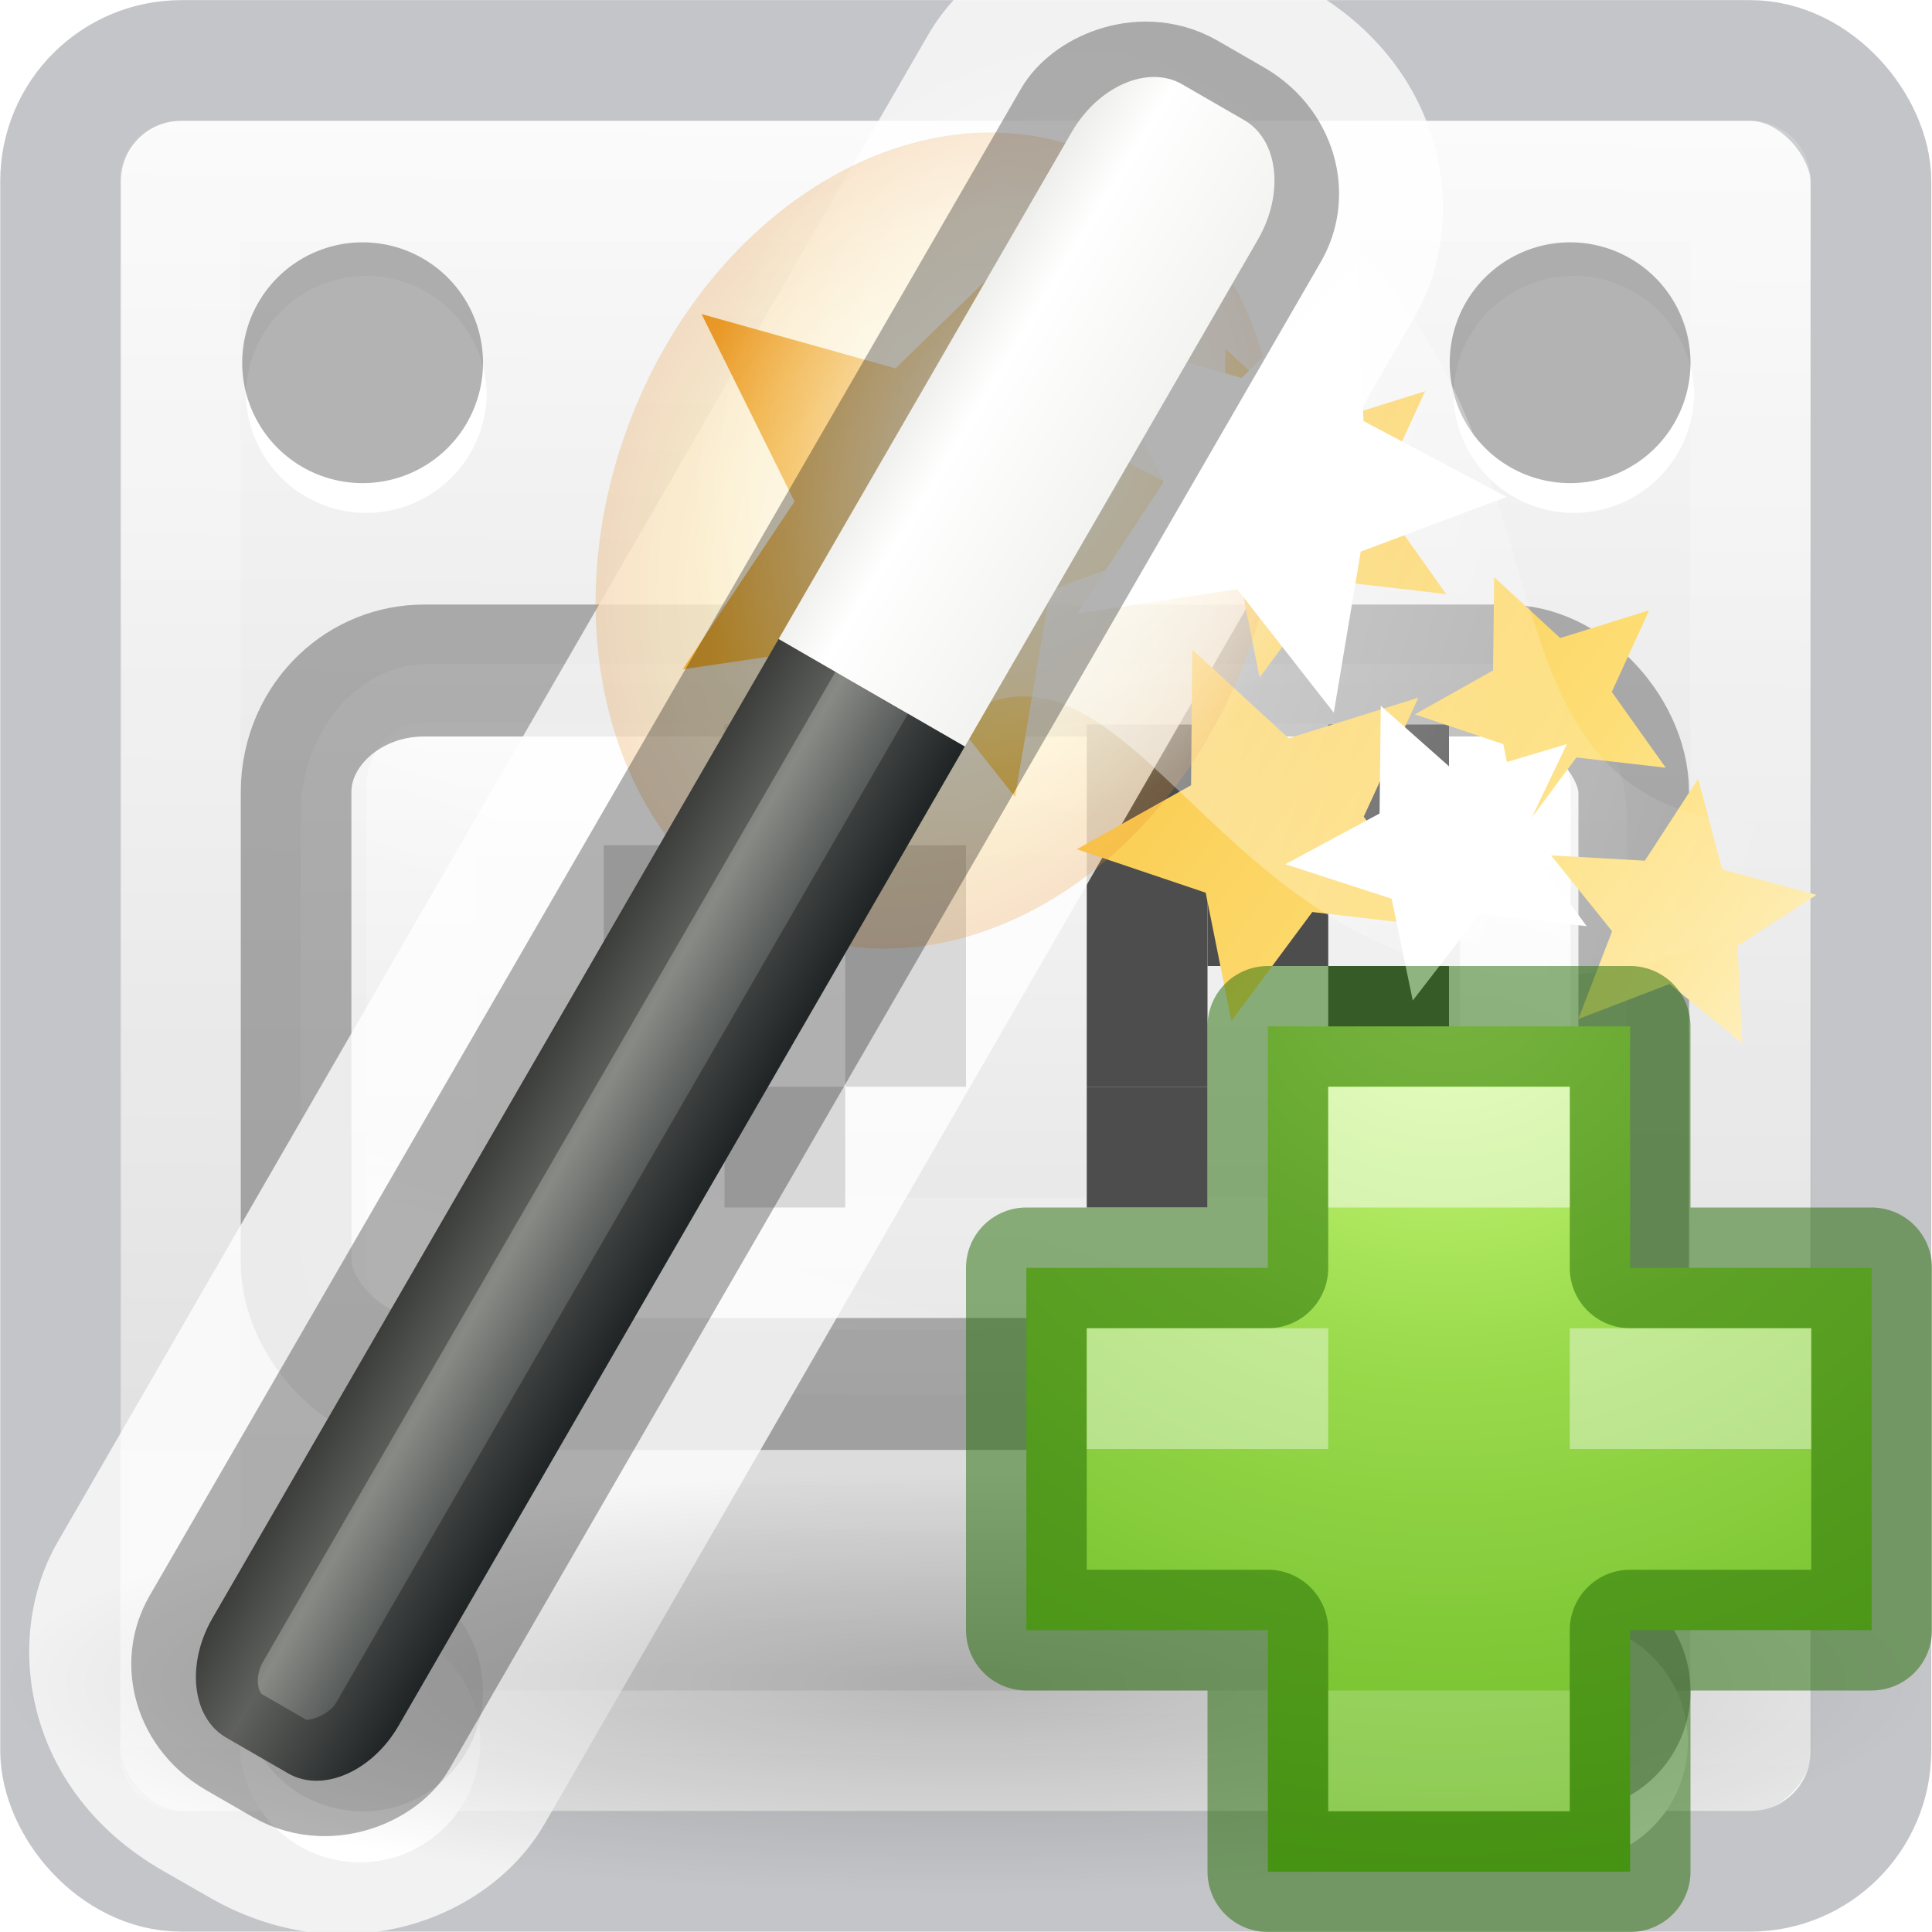<svg height="16" width="16" xmlns="http://www.w3.org/2000/svg" xmlns:xlink="http://www.w3.org/1999/xlink"><radialGradient id="a" cx="64.575" cy="48.605" gradientTransform="matrix(0 .385 -.42 0 32.39 -16.793)" gradientUnits="userSpaceOnUse" r="31"><stop offset="0" stop-color="#d1ff82"/><stop offset=".262" stop-color="#9bdb4d"/><stop offset=".661" stop-color="#68b723"/><stop offset="1" stop-color="#3a9104"/></radialGradient><linearGradient id="b" gradientUnits="userSpaceOnUse" x1="1.071" x2="10.542" xlink:href="#c" y1="7.053" y2="-.013"/><linearGradient id="c"><stop offset="0" stop-color="#fff3cb"/><stop offset=".262" stop-color="#fdde76"/><stop offset=".661" stop-color="#f9c440"/><stop offset="1" stop-color="#e48b20"/></linearGradient><radialGradient id="d" cx="32.5" cy="16.563" gradientTransform="matrix(.136 .329 -.258 .113 -3.123 -21.05)" gradientUnits="userSpaceOnUse" r="14.438" xlink:href="#c"/><filter id="e" color-interpolation-filters="sRGB" height="1.324" width="1.387" x="-.193" y="-.162"><feGaussianBlur stdDeviation=".678"/></filter><radialGradient id="f" cx="6.703" cy="73.616" gradientTransform="matrix(1.107 0 0 .242 .583 -5.875)" gradientUnits="userSpaceOnUse" r="7.228"><stop offset="0"/><stop offset="1" stop-opacity="0"/></radialGradient><linearGradient id="g" gradientTransform="matrix(.195 0 0 .284 .619 -1.505)" gradientUnits="userSpaceOnUse" x1="31" x2="3.259" xlink:href="#h" y1="12.875" y2="24.894"/><linearGradient id="h"><stop offset="0" stop-color="#fff"/><stop offset="1" stop-color="#fff" stop-opacity="0"/></linearGradient><radialGradient id="i" cx="32.5" cy="16.563" gradientTransform="matrix(.091 .219 -.172 .075 7.373 -6.722)" gradientUnits="userSpaceOnUse" r="14.438" xlink:href="#h"/><linearGradient id="j" gradientTransform="matrix(.267 0 0 1.158 9.316 -10.704)" gradientUnits="userSpaceOnUse" x1="-32.957" x2="-25.474" y1="27.389" y2="27.389"><stop offset="0" stop-color="#2e3436"/><stop offset=".644" stop-color="#888a85"/><stop offset="1" stop-color="#555753"/></linearGradient><linearGradient id="k" gradientTransform="matrix(.776 .239 -.316 .567 -20.168 4.55)" gradientUnits="userSpaceOnUse" x1="27.528" x2="30.42" y1="4.167" y2="2.949"><stop offset="0" stop-color="#eeeeec"/><stop offset=".789" stop-color="#fff"/><stop offset="1" stop-color="#eeeeec"/></linearGradient><linearGradient id="l" gradientUnits="userSpaceOnUse" x1="12.001" x2="12.001" y1="-4.019" y2="12"><stop offset="0" stop-color="#fff"/><stop offset="0" stop-color="#fff" stop-opacity=".235"/><stop offset="1" stop-color="#fff" stop-opacity=".157"/><stop offset="1" stop-color="#fff" stop-opacity=".392"/></linearGradient><linearGradient id="m" gradientUnits="userSpaceOnUse" x1="11" x2="10.844" y1="-1" y2="-15.125"><stop offset="0" stop-color="#fafafa"/><stop offset="1" stop-color="#d4d4d4"/></linearGradient><linearGradient id="n" gradientTransform="matrix(1.054 0 0 1.22 -.878 -4.413)" gradientUnits="userSpaceOnUse" x1="16.961" x2="16.961" y1="17.55" y2="22.468"><stop offset="0" stop-color="#fafafa"/><stop offset="1" stop-color="#e1e1e1"/></linearGradient><linearGradient id="o" gradientUnits="userSpaceOnUse" x1="19.294" x2="17.956" y1="17.535" y2="22.587"><stop offset="0" stop-color="#fff"/><stop offset=".508" stop-color="#fff" stop-opacity=".235"/><stop offset=".835" stop-color="#fff" stop-opacity=".157"/><stop offset="1" stop-color="#fff" stop-opacity=".392"/></linearGradient><rect fill="url(#m)" height="14" rx=".5" transform="scale(1 -1)" width="14" x="1" y="-15"/><rect fill="none" height="14.996" opacity=".344" rx="1" stroke="#555761" stroke-linecap="round" stroke-linejoin="round" width="14.992" x=".502" y=".501"/><path d="m1.493 1.5h13.005v13h-13.005z" fill="none" stroke="url(#l)" stroke-linecap="round" stroke-linejoin="round"/><g fill-rule="evenodd"><path d="m3.978 14.426a.997.997 0 0 1 -1.994 0 .997.997 0 1 1 1.994 0z" fill="#fff"/><path d="m4 14.004a.997.997 0 0 1 -1.994 0 .997.997 0 1 1 1.994 0z" opacity=".3"/><path d="m13.978 14.426a.997.997 0 0 1 -1.994 0 .997.997 0 1 1 1.994 0z" fill="#fff"/><path d="m14 14.004a.997.997 0 0 1 -1.994 0 .997.997 0 1 1 1.994 0z" opacity=".3"/><path d="m4.03 3.282a.997.997 0 0 1 -1.993 0 .997.997 0 1 1 1.994 0z" fill="#fff"/><path d="m4 3.004a.997.997 0 0 1 -1.994 0 .997.997 0 1 1 1.994 0z" opacity=".3"/><path d="m14.03 3.282a.997.997 0 0 1 -1.993 0 .997.997 0 1 1 1.994 0z" fill="#fff"/><path d="m14 3.004a.997.997 0 0 1 -1.994 0 .997.997 0 1 1 1.994 0z" opacity=".3"/></g><g transform="matrix(.998 0 0 1.19 -10.967 -15.284)"><rect fill="url(#n)" height="5.077" rx="1.065" ry="1.049" width="11.003" x="13.485" y="17.463"/><g fill="none" stroke-width=".918"><path d="m14.485 18.335h9.078v3.303h-9.078z" stroke="url(#o)" stroke-linecap="round" stroke-linejoin="round"/><rect height="4.965" opacity=".5" rx="1.063" ry=".846" stroke="#656565" width="11.1" x="13.446" y="17.51"/></g></g><g fill="#4d4d4d"><path d="m5 7h1v1h-1z"/><path d="m6 6h1v1h-1z"/><path d="m7 7h1v1h-1z"/><path d="m5 8h1v1h-1z"/><path d="m7 8h1v1h-1z"/><path d="m6 9h1v1h-1z"/><path d="m9 6h1v1h-1z"/><path d="m9 7h1v1h-1z"/><path d="m9 8h1v1h-1z"/><path d="m9 9h1v1h-1z"/><path d="m11 6h1v1h-1z"/><path d="m10 7h1v1h-1z"/><path d="m11 8h1v1h-1z"/><path d="m11 9h1v1h-1z"/></g><g transform="matrix(-1 0 0 1 16 2)"><path d="m8.102-2c.082.09.154.188.213.291l7.209 12.482c.456.791.286 2.05-.865 2.715l-.389.223c-.274.158-.548.248-.814.287h-.576c-.609-.084-1.124-.432-1.391-.895l-7.207-12.484c-.437-.757-.291-1.937.732-2.619z" fill="#fff" fill-opacity=".784"/><path d="m7.343-.16-.068 1.668-1.075.562-.336-.19-.012-.992-.704.65-.95-.298.4.87-.575.81.95-.11.596.8.187-.94.496-.17 1.052.39.29 1.71 1.036-1.31 1.716.253-.926-1.39.77-1.552-1.607.45zm-3.717 2.94-.547.504-.737-.23.31.676-.447.628.74-.085.46.62.145-.73.733-.247-.648-.364zm2.5.6-.798.734-1.074-.336.452.985-.65.916 1.076-.126.67.902.213-1.062 1.067-.36-.946-.53zm-4.189 1.067-.2.754-.78.21.654.423-.04.807.602-.492.756.29-.28-.727.506-.628-.777.044-.442-.68z" fill="url(#b)"/><path d="m-1.01-3.742c-2.055.9-4.6-.495-5.685-3.117-1.085-2.62-.297-5.477 1.758-6.378 2.056-.9 4.602.494 5.686 3.116 1.084 2.623.296 5.48-1.76 6.38z" fill="url(#d)" filter="url(#e)" opacity=".483" transform="matrix(.673 0 0 .673 10.236 8.19)"/><g stroke-width=".667"><path d="m16 11.947c0 .967-3.581 1.75-8 1.75-4.417 0-8-.783-8-1.749 0-.967 3.583-1.75 8-1.75 4.419 0 8.0.784 8 1.751z" fill="url(#f)" opacity=".2"/><path d="m.691 4.803c4.044.429 1.3-3.909 5.771-5.929l1.638 5.091c-1.873-1.27-2.49 4.104-7.433 1.3z" fill="url(#g)" fill-rule="evenodd" opacity=".444"/><path d="m8.782 4.817c-1.371.6-3.067-.33-3.791-2.078-.723-1.748-.198-3.652 1.173-4.253 1.37-.6 3.067.33 3.79 2.079.723 1.749.198 3.653-1.173 4.253z" fill="url(#i)"/></g><path d="m7.078 3.08-1.324-.2-.8 1.022-.223-1.334-1.208-.453 1.185-.628.053-1.304.957.947 1.24-.352-.594 1.214.715 1.085zm-2.778 3.206-.553-.716-.887.1.536-.728-.372-.78.885.265.656-.582.01.892.78.42-.88.286z" fill="#fff"/><g transform="matrix(.771 -.445 .377 .652 .838 -7.332)"><path d="m.5 18v12.438c0 .58.297 1.062.667 1.062h.666c.37 0 .667-.48.667-1.063v-12.437z" fill="url(#j)" fill-rule="evenodd"/><rect fill="none" height="21" opacity=".3" rx=".749" ry=".929" stroke="#000" stroke-width="1.221" width="2" x=".5" y="10.5"/><path d="m1.167 10.5c-.37 0-.667.48-.667 1.063v6.437h2v-6.438c0-.58-.297-1.062-.667-1.062z" fill="url(#k)" fill-rule="evenodd"/></g></g><path d="m10.5 10.5v-2h3v2h2v3h-2v2h-3v-2h-2v-3z" fill="url(#a)" stroke="#206b00" stroke-linecap="round" stroke-linejoin="round" stroke-opacity=".502"/><g fill="#fff"><path d="m11 9h2v1h-2z" opacity=".5"/><path d="m11 14h2v1h-2z" opacity=".2"/><path d="m9 11v1h2v-1zm4 0v1h2v-1z" opacity=".4"/></g></svg>